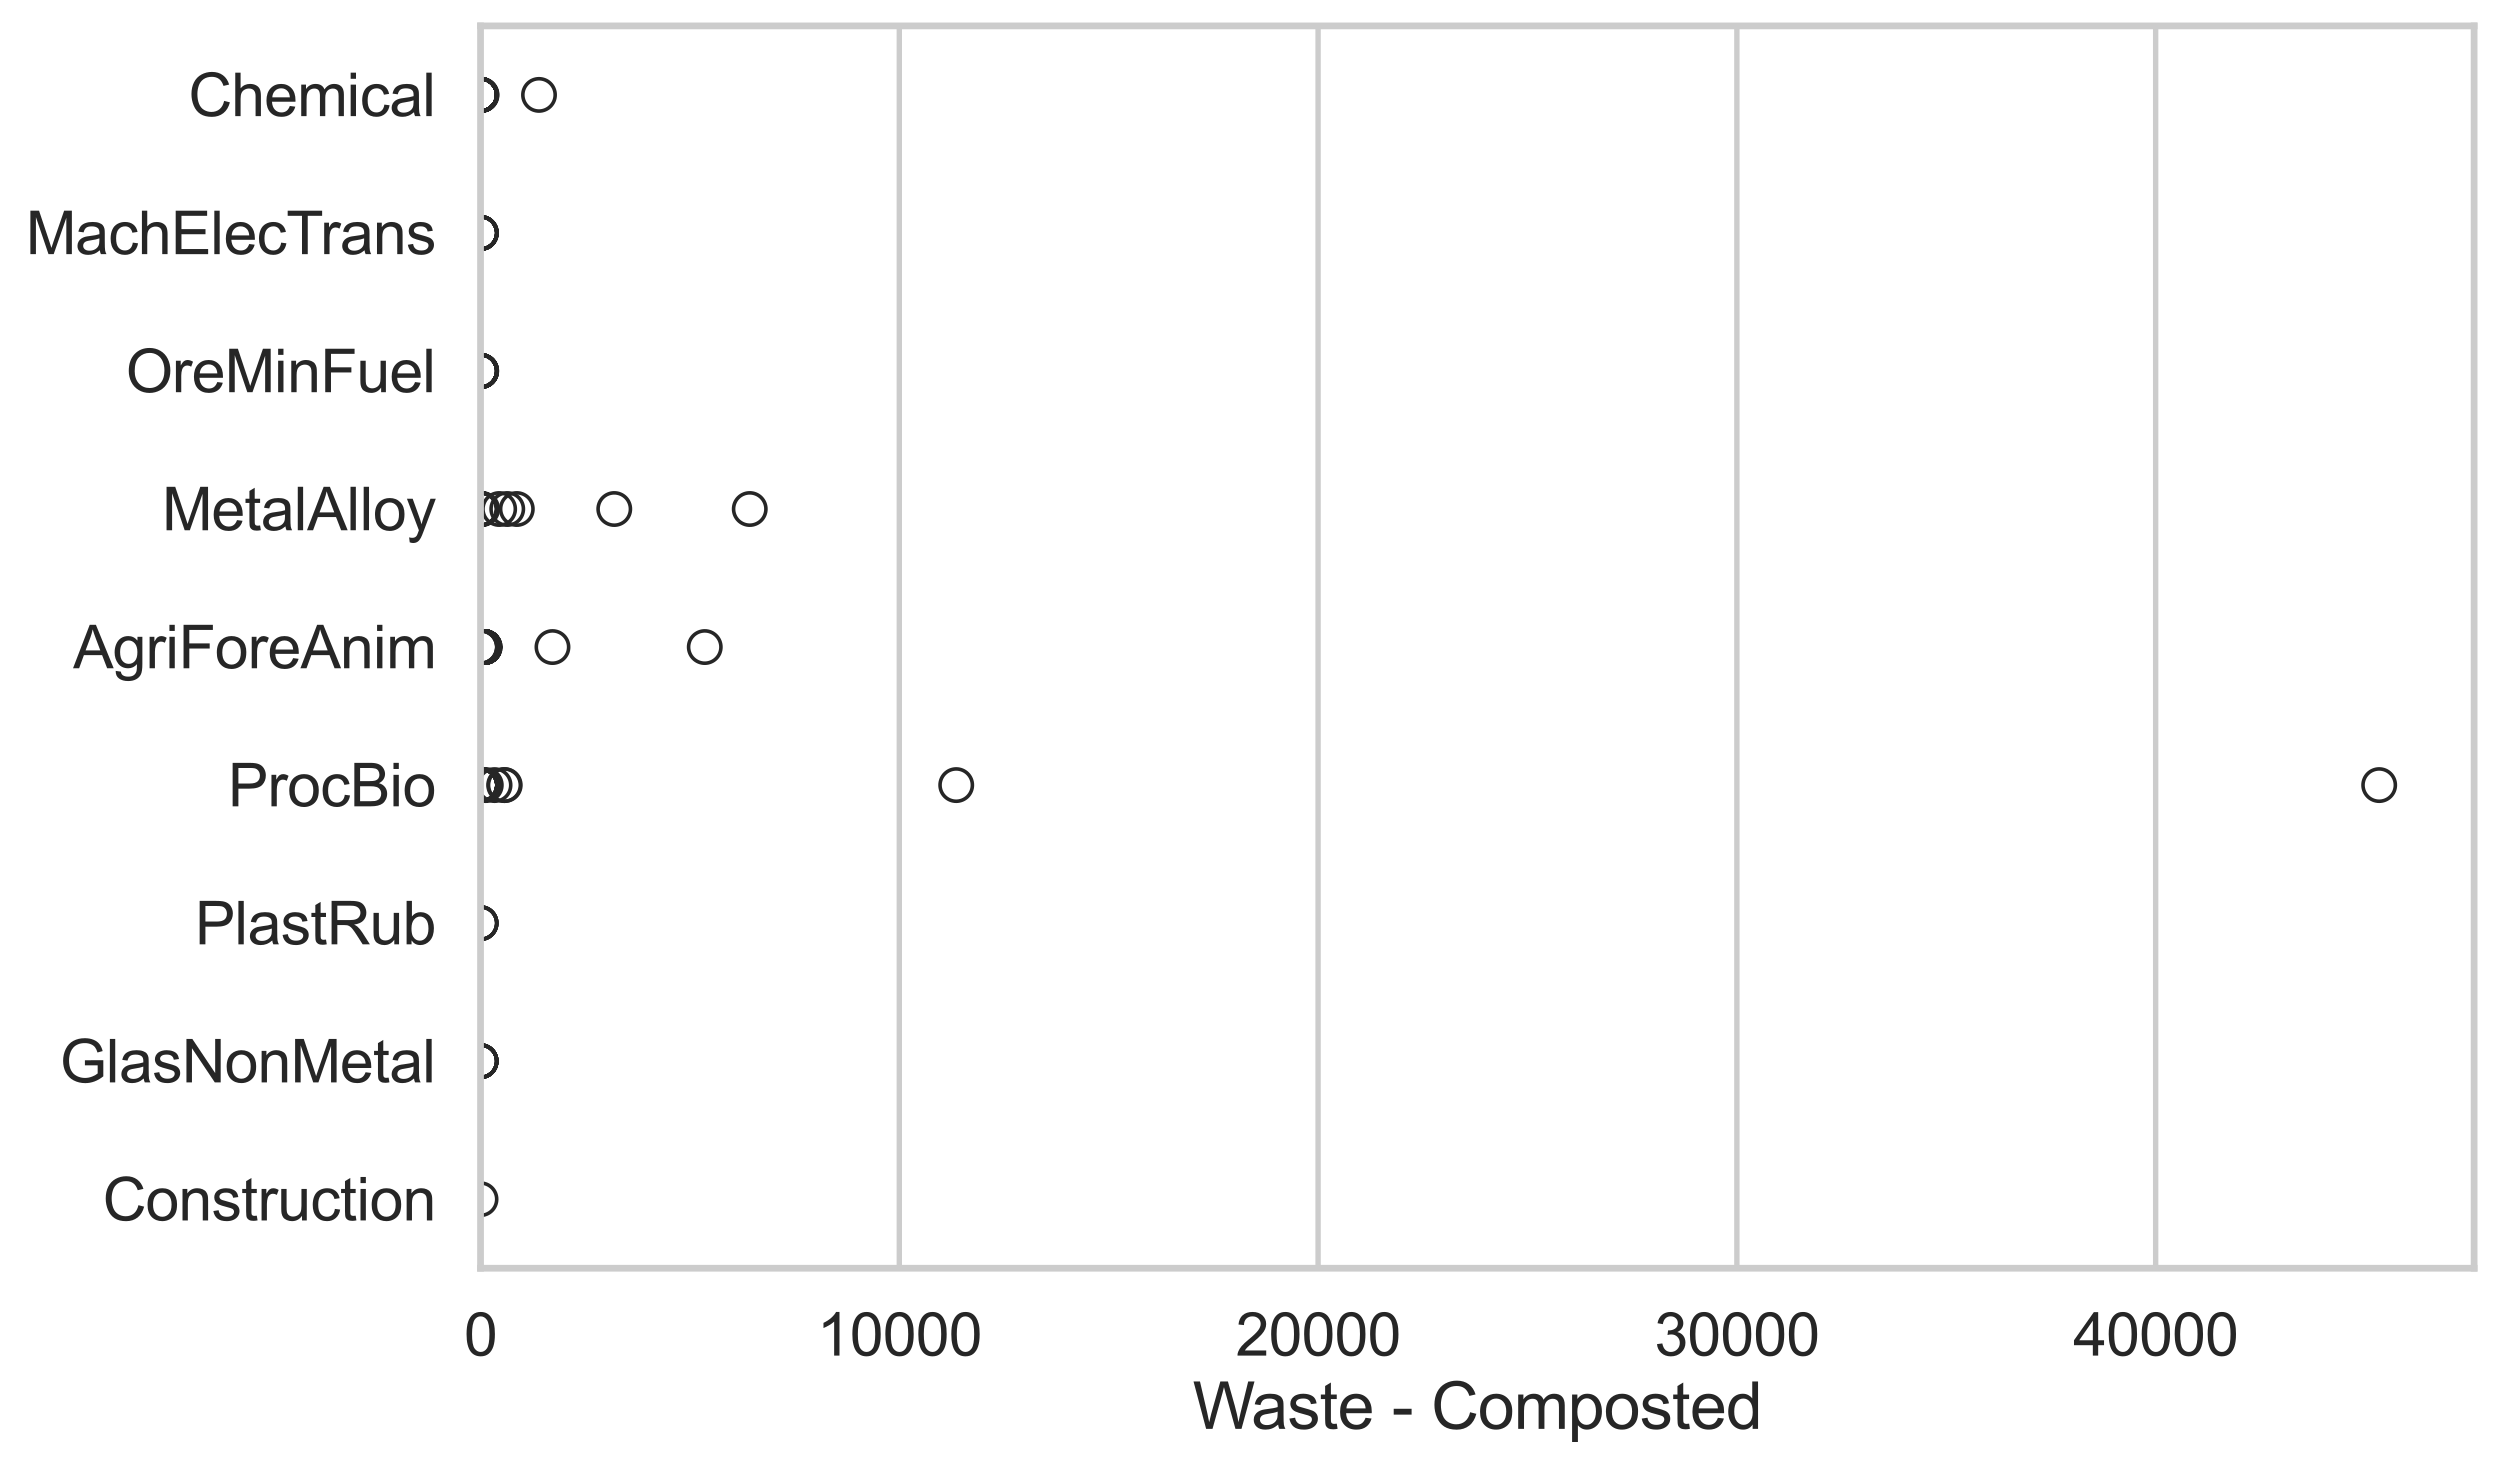 <?xml version="1.0" encoding="utf-8" standalone="no"?>
<!DOCTYPE svg PUBLIC "-//W3C//DTD SVG 1.1//EN"
  "http://www.w3.org/Graphics/SVG/1.1/DTD/svg11.dtd">
<svg xmlns:xlink="http://www.w3.org/1999/xlink" width="695.577pt" height="408.331pt" viewBox="0 0 695.577 408.331" xmlns="http://www.w3.org/2000/svg" version="1.1">
 <defs>
  <style type="text/css">*{stroke-linejoin: round; stroke-linecap: butt}</style>
 </defs>
 <g id="figure_1">
  <g id="patch_1">
   <path d="M 0 408.331 
L 695.577 408.331 
L 695.577 0 
L 0 0 
z
" style="fill: #ffffff"/>
  </g>
  <g id="axes_1">
   <g id="patch_2">
    <path d="M 133.697 352.86 
L 688.377 352.86 
L 688.377 7.2 
L 133.697 7.2 
z
" style="fill: #ffffff"/>
   </g>
   <g id="matplotlib.axis_1">
    <g id="xtick_1">
     <g id="line2d_1">
      <path d="M 133.697 352.86 
L 133.697 7.2 
" clip-path="url(#p84503f5c1e)" style="fill: none; stroke: #cccccc; stroke-width: 1.5; stroke-linecap: round"/>
     </g>
     <g id="text_1">
      <!-- 0 -->
      <g style="fill: #262626" transform="translate(129.109 377.17) scale(0.165 -0.165)">
       <defs>
        <path id="ArialMT-30" d="M 266 2259 
Q 266 3072 433 3567 
Q 600 4063 929 4331 
Q 1259 4600 1759 4600 
Q 2128 4600 2406 4451 
Q 2684 4303 2865 4023 
Q 3047 3744 3150 3342 
Q 3253 2941 3253 2259 
Q 3253 1453 3087 958 
Q 2922 463 2592 192 
Q 2263 -78 1759 -78 
Q 1097 -78 719 397 
Q 266 969 266 2259 
z
M 844 2259 
Q 844 1131 1108 757 
Q 1372 384 1759 384 
Q 2147 384 2411 759 
Q 2675 1134 2675 2259 
Q 2675 3391 2411 3762 
Q 2147 4134 1753 4134 
Q 1366 4134 1134 3806 
Q 844 3388 844 2259 
z
" transform="scale(0.016)"/>
       </defs>
       <use xlink:href="#ArialMT-30"/>
      </g>
     </g>
    </g>
    <g id="xtick_2">
     <g id="line2d_2">
      <path d="M 250.215 352.86 
L 250.215 7.2 
" clip-path="url(#p84503f5c1e)" style="fill: none; stroke: #cccccc; stroke-width: 1.5; stroke-linecap: round"/>
     </g>
     <g id="text_2">
      <!-- 10000 -->
      <g style="fill: #262626" transform="translate(227.276 377.17) scale(0.165 -0.165)">
       <defs>
        <path id="ArialMT-31" d="M 2384 0 
L 1822 0 
L 1822 3584 
Q 1619 3391 1289 3197 
Q 959 3003 697 2906 
L 697 3450 
Q 1169 3672 1522 3987 
Q 1875 4303 2022 4600 
L 2384 4600 
L 2384 0 
z
" transform="scale(0.016)"/>
       </defs>
       <use xlink:href="#ArialMT-31"/>
       <use xlink:href="#ArialMT-30" transform="translate(55.615 0)"/>
       <use xlink:href="#ArialMT-30" transform="translate(111.23 0)"/>
       <use xlink:href="#ArialMT-30" transform="translate(166.846 0)"/>
       <use xlink:href="#ArialMT-30" transform="translate(222.461 0)"/>
      </g>
     </g>
    </g>
    <g id="xtick_3">
     <g id="line2d_3">
      <path d="M 366.733 352.86 
L 366.733 7.2 
" clip-path="url(#p84503f5c1e)" style="fill: none; stroke: #cccccc; stroke-width: 1.5; stroke-linecap: round"/>
     </g>
     <g id="text_3">
      <!-- 20000 -->
      <g style="fill: #262626" transform="translate(343.795 377.17) scale(0.165 -0.165)">
       <defs>
        <path id="ArialMT-32" d="M 3222 541 
L 3222 0 
L 194 0 
Q 188 203 259 391 
Q 375 700 629 1000 
Q 884 1300 1366 1694 
Q 2113 2306 2375 2664 
Q 2638 3022 2638 3341 
Q 2638 3675 2398 3904 
Q 2159 4134 1775 4134 
Q 1369 4134 1125 3890 
Q 881 3647 878 3216 
L 300 3275 
Q 359 3922 746 4261 
Q 1134 4600 1788 4600 
Q 2447 4600 2831 4234 
Q 3216 3869 3216 3328 
Q 3216 3053 3103 2787 
Q 2991 2522 2730 2228 
Q 2469 1934 1863 1422 
Q 1356 997 1212 845 
Q 1069 694 975 541 
L 3222 541 
z
" transform="scale(0.016)"/>
       </defs>
       <use xlink:href="#ArialMT-32"/>
       <use xlink:href="#ArialMT-30" transform="translate(55.615 0)"/>
       <use xlink:href="#ArialMT-30" transform="translate(111.23 0)"/>
       <use xlink:href="#ArialMT-30" transform="translate(166.846 0)"/>
       <use xlink:href="#ArialMT-30" transform="translate(222.461 0)"/>
      </g>
     </g>
    </g>
    <g id="xtick_4">
     <g id="line2d_4">
      <path d="M 483.252 352.86 
L 483.252 7.2 
" clip-path="url(#p84503f5c1e)" style="fill: none; stroke: #cccccc; stroke-width: 1.5; stroke-linecap: round"/>
     </g>
     <g id="text_4">
      <!-- 30000 -->
      <g style="fill: #262626" transform="translate(460.313 377.17) scale(0.165 -0.165)">
       <defs>
        <path id="ArialMT-33" d="M 269 1209 
L 831 1284 
Q 928 806 1161 595 
Q 1394 384 1728 384 
Q 2125 384 2398 659 
Q 2672 934 2672 1341 
Q 2672 1728 2419 1979 
Q 2166 2231 1775 2231 
Q 1616 2231 1378 2169 
L 1441 2663 
Q 1497 2656 1531 2656 
Q 1891 2656 2178 2843 
Q 2466 3031 2466 3422 
Q 2466 3731 2256 3934 
Q 2047 4138 1716 4138 
Q 1388 4138 1169 3931 
Q 950 3725 888 3313 
L 325 3413 
Q 428 3978 793 4289 
Q 1159 4600 1703 4600 
Q 2078 4600 2393 4439 
Q 2709 4278 2876 4000 
Q 3044 3722 3044 3409 
Q 3044 3113 2884 2869 
Q 2725 2625 2413 2481 
Q 2819 2388 3044 2092 
Q 3269 1797 3269 1353 
Q 3269 753 2831 336 
Q 2394 -81 1725 -81 
Q 1122 -81 723 278 
Q 325 638 269 1209 
z
" transform="scale(0.016)"/>
       </defs>
       <use xlink:href="#ArialMT-33"/>
       <use xlink:href="#ArialMT-30" transform="translate(55.615 0)"/>
       <use xlink:href="#ArialMT-30" transform="translate(111.23 0)"/>
       <use xlink:href="#ArialMT-30" transform="translate(166.846 0)"/>
       <use xlink:href="#ArialMT-30" transform="translate(222.461 0)"/>
      </g>
     </g>
    </g>
    <g id="xtick_5">
     <g id="line2d_5">
      <path d="M 599.77 352.86 
L 599.77 7.2 
" clip-path="url(#p84503f5c1e)" style="fill: none; stroke: #cccccc; stroke-width: 1.5; stroke-linecap: round"/>
     </g>
     <g id="text_5">
      <!-- 40000 -->
      <g style="fill: #262626" transform="translate(576.831 377.17) scale(0.165 -0.165)">
       <defs>
        <path id="ArialMT-34" d="M 2069 0 
L 2069 1097 
L 81 1097 
L 81 1613 
L 2172 4581 
L 2631 4581 
L 2631 1613 
L 3250 1613 
L 3250 1097 
L 2631 1097 
L 2631 0 
L 2069 0 
z
M 2069 1613 
L 2069 3678 
L 634 1613 
L 2069 1613 
z
" transform="scale(0.016)"/>
       </defs>
       <use xlink:href="#ArialMT-34"/>
       <use xlink:href="#ArialMT-30" transform="translate(55.615 0)"/>
       <use xlink:href="#ArialMT-30" transform="translate(111.23 0)"/>
       <use xlink:href="#ArialMT-30" transform="translate(166.846 0)"/>
       <use xlink:href="#ArialMT-30" transform="translate(222.461 0)"/>
      </g>
     </g>
    </g>
    <g id="text_6">
     <!-- Waste - Composted -->
     <g style="fill: #262626" transform="translate(331.851 397.553) scale(0.18 -0.18)">
      <defs>
       <path id="ArialMT-57" d="M 1294 0 
L 78 4581 
L 700 4581 
L 1397 1578 
Q 1509 1106 1591 641 
Q 1766 1375 1797 1488 
L 2669 4581 
L 3400 4581 
L 4056 2263 
Q 4303 1400 4413 641 
Q 4500 1075 4641 1638 
L 5359 4581 
L 5969 4581 
L 4713 0 
L 4128 0 
L 3163 3491 
Q 3041 3928 3019 4028 
Q 2947 3713 2884 3491 
L 1913 0 
L 1294 0 
z
" transform="scale(0.016)"/>
       <path id="ArialMT-61" d="M 2588 409 
Q 2275 144 1986 34 
Q 1697 -75 1366 -75 
Q 819 -75 525 192 
Q 231 459 231 875 
Q 231 1119 342 1320 
Q 453 1522 633 1644 
Q 813 1766 1038 1828 
Q 1203 1872 1538 1913 
Q 2219 1994 2541 2106 
Q 2544 2222 2544 2253 
Q 2544 2597 2384 2738 
Q 2169 2928 1744 2928 
Q 1347 2928 1158 2789 
Q 969 2650 878 2297 
L 328 2372 
Q 403 2725 575 2942 
Q 747 3159 1072 3276 
Q 1397 3394 1825 3394 
Q 2250 3394 2515 3294 
Q 2781 3194 2906 3042 
Q 3031 2891 3081 2659 
Q 3109 2516 3109 2141 
L 3109 1391 
Q 3109 606 3145 398 
Q 3181 191 3288 0 
L 2700 0 
Q 2613 175 2588 409 
z
M 2541 1666 
Q 2234 1541 1622 1453 
Q 1275 1403 1131 1340 
Q 988 1278 909 1158 
Q 831 1038 831 891 
Q 831 666 1001 516 
Q 1172 366 1500 366 
Q 1825 366 2078 508 
Q 2331 650 2450 897 
Q 2541 1088 2541 1459 
L 2541 1666 
z
" transform="scale(0.016)"/>
       <path id="ArialMT-73" d="M 197 991 
L 753 1078 
Q 800 744 1014 566 
Q 1228 388 1613 388 
Q 2000 388 2187 545 
Q 2375 703 2375 916 
Q 2375 1106 2209 1216 
Q 2094 1291 1634 1406 
Q 1016 1563 777 1677 
Q 538 1791 414 1992 
Q 291 2194 291 2438 
Q 291 2659 392 2848 
Q 494 3038 669 3163 
Q 800 3259 1026 3326 
Q 1253 3394 1513 3394 
Q 1903 3394 2198 3281 
Q 2494 3169 2634 2976 
Q 2775 2784 2828 2463 
L 2278 2388 
Q 2241 2644 2061 2787 
Q 1881 2931 1553 2931 
Q 1166 2931 1000 2803 
Q 834 2675 834 2503 
Q 834 2394 903 2306 
Q 972 2216 1119 2156 
Q 1203 2125 1616 2013 
Q 2213 1853 2448 1751 
Q 2684 1650 2818 1456 
Q 2953 1263 2953 975 
Q 2953 694 2789 445 
Q 2625 197 2315 61 
Q 2006 -75 1616 -75 
Q 969 -75 630 194 
Q 291 463 197 991 
z
" transform="scale(0.016)"/>
       <path id="ArialMT-74" d="M 1650 503 
L 1731 6 
Q 1494 -44 1306 -44 
Q 1000 -44 831 53 
Q 663 150 594 308 
Q 525 466 525 972 
L 525 2881 
L 113 2881 
L 113 3319 
L 525 3319 
L 525 4141 
L 1084 4478 
L 1084 3319 
L 1650 3319 
L 1650 2881 
L 1084 2881 
L 1084 941 
Q 1084 700 1114 631 
Q 1144 563 1211 522 
Q 1278 481 1403 481 
Q 1497 481 1650 503 
z
" transform="scale(0.016)"/>
       <path id="ArialMT-65" d="M 2694 1069 
L 3275 997 
Q 3138 488 2766 206 
Q 2394 -75 1816 -75 
Q 1088 -75 661 373 
Q 234 822 234 1631 
Q 234 2469 665 2931 
Q 1097 3394 1784 3394 
Q 2450 3394 2872 2941 
Q 3294 2488 3294 1666 
Q 3294 1616 3291 1516 
L 816 1516 
Q 847 969 1125 678 
Q 1403 388 1819 388 
Q 2128 388 2347 550 
Q 2566 713 2694 1069 
z
M 847 1978 
L 2700 1978 
Q 2663 2397 2488 2606 
Q 2219 2931 1791 2931 
Q 1403 2931 1139 2672 
Q 875 2413 847 1978 
z
" transform="scale(0.016)"/>
       <path id="ArialMT-20" transform="scale(0.016)"/>
       <path id="ArialMT-2d" d="M 203 1375 
L 203 1941 
L 1931 1941 
L 1931 1375 
L 203 1375 
z
" transform="scale(0.016)"/>
       <path id="ArialMT-43" d="M 3763 1606 
L 4369 1453 
Q 4178 706 3683 314 
Q 3188 -78 2472 -78 
Q 1731 -78 1267 223 
Q 803 525 561 1097 
Q 319 1669 319 2325 
Q 319 3041 592 3573 
Q 866 4106 1370 4382 
Q 1875 4659 2481 4659 
Q 3169 4659 3637 4309 
Q 4106 3959 4291 3325 
L 3694 3184 
Q 3534 3684 3231 3912 
Q 2928 4141 2469 4141 
Q 1941 4141 1586 3887 
Q 1231 3634 1087 3207 
Q 944 2781 944 2328 
Q 944 1744 1114 1308 
Q 1284 872 1643 656 
Q 2003 441 2422 441 
Q 2931 441 3284 734 
Q 3638 1028 3763 1606 
z
" transform="scale(0.016)"/>
       <path id="ArialMT-6f" d="M 213 1659 
Q 213 2581 725 3025 
Q 1153 3394 1769 3394 
Q 2453 3394 2887 2945 
Q 3322 2497 3322 1706 
Q 3322 1066 3130 698 
Q 2938 331 2570 128 
Q 2203 -75 1769 -75 
Q 1072 -75 642 372 
Q 213 819 213 1659 
z
M 791 1659 
Q 791 1022 1069 705 
Q 1347 388 1769 388 
Q 2188 388 2466 706 
Q 2744 1025 2744 1678 
Q 2744 2294 2464 2611 
Q 2184 2928 1769 2928 
Q 1347 2928 1069 2612 
Q 791 2297 791 1659 
z
" transform="scale(0.016)"/>
       <path id="ArialMT-6d" d="M 422 0 
L 422 3319 
L 925 3319 
L 925 2853 
Q 1081 3097 1340 3245 
Q 1600 3394 1931 3394 
Q 2300 3394 2536 3241 
Q 2772 3088 2869 2813 
Q 3263 3394 3894 3394 
Q 4388 3394 4653 3120 
Q 4919 2847 4919 2278 
L 4919 0 
L 4359 0 
L 4359 2091 
Q 4359 2428 4304 2576 
Q 4250 2725 4106 2815 
Q 3963 2906 3769 2906 
Q 3419 2906 3187 2673 
Q 2956 2441 2956 1928 
L 2956 0 
L 2394 0 
L 2394 2156 
Q 2394 2531 2256 2718 
Q 2119 2906 1806 2906 
Q 1569 2906 1367 2781 
Q 1166 2656 1075 2415 
Q 984 2175 984 1722 
L 984 0 
L 422 0 
z
" transform="scale(0.016)"/>
       <path id="ArialMT-70" d="M 422 -1272 
L 422 3319 
L 934 3319 
L 934 2888 
Q 1116 3141 1344 3267 
Q 1572 3394 1897 3394 
Q 2322 3394 2647 3175 
Q 2972 2956 3137 2557 
Q 3303 2159 3303 1684 
Q 3303 1175 3120 767 
Q 2938 359 2589 142 
Q 2241 -75 1856 -75 
Q 1575 -75 1351 44 
Q 1128 163 984 344 
L 984 -1272 
L 422 -1272 
z
M 931 1641 
Q 931 1000 1190 694 
Q 1450 388 1819 388 
Q 2194 388 2461 705 
Q 2728 1022 2728 1688 
Q 2728 2322 2467 2637 
Q 2206 2953 1844 2953 
Q 1484 2953 1207 2617 
Q 931 2281 931 1641 
z
" transform="scale(0.016)"/>
       <path id="ArialMT-64" d="M 2575 0 
L 2575 419 
Q 2259 -75 1647 -75 
Q 1250 -75 917 144 
Q 584 363 401 755 
Q 219 1147 219 1656 
Q 219 2153 384 2558 
Q 550 2963 881 3178 
Q 1213 3394 1622 3394 
Q 1922 3394 2156 3267 
Q 2391 3141 2538 2938 
L 2538 4581 
L 3097 4581 
L 3097 0 
L 2575 0 
z
M 797 1656 
Q 797 1019 1065 703 
Q 1334 388 1700 388 
Q 2069 388 2326 689 
Q 2584 991 2584 1609 
Q 2584 2291 2321 2609 
Q 2059 2928 1675 2928 
Q 1300 2928 1048 2622 
Q 797 2316 797 1656 
z
" transform="scale(0.016)"/>
      </defs>
      <use xlink:href="#ArialMT-57"/>
      <use xlink:href="#ArialMT-61" transform="translate(90.635 0)"/>
      <use xlink:href="#ArialMT-73" transform="translate(146.25 0)"/>
      <use xlink:href="#ArialMT-74" transform="translate(196.25 0)"/>
      <use xlink:href="#ArialMT-65" transform="translate(224.033 0)"/>
      <use xlink:href="#ArialMT-20" transform="translate(279.648 0)"/>
      <use xlink:href="#ArialMT-2d" transform="translate(307.432 0)"/>
      <use xlink:href="#ArialMT-20" transform="translate(340.732 0)"/>
      <use xlink:href="#ArialMT-43" transform="translate(368.516 0)"/>
      <use xlink:href="#ArialMT-6f" transform="translate(440.732 0)"/>
      <use xlink:href="#ArialMT-6d" transform="translate(496.348 0)"/>
      <use xlink:href="#ArialMT-70" transform="translate(579.648 0)"/>
      <use xlink:href="#ArialMT-6f" transform="translate(635.264 0)"/>
      <use xlink:href="#ArialMT-73" transform="translate(690.879 0)"/>
      <use xlink:href="#ArialMT-74" transform="translate(740.879 0)"/>
      <use xlink:href="#ArialMT-65" transform="translate(768.662 0)"/>
      <use xlink:href="#ArialMT-64" transform="translate(824.277 0)"/>
     </g>
    </g>
   </g>
   <g id="matplotlib.axis_2">
    <g id="ytick_1">
     <g id="text_7">
      <!-- Chemical -->
      <g style="fill: #262626" transform="translate(52.428 32.309) scale(0.165 -0.165)">
       <defs>
        <path id="ArialMT-68" d="M 422 0 
L 422 4581 
L 984 4581 
L 984 2938 
Q 1378 3394 1978 3394 
Q 2347 3394 2619 3248 
Q 2891 3103 3008 2847 
Q 3125 2591 3125 2103 
L 3125 0 
L 2563 0 
L 2563 2103 
Q 2563 2525 2380 2717 
Q 2197 2909 1863 2909 
Q 1613 2909 1392 2779 
Q 1172 2650 1078 2428 
Q 984 2206 984 1816 
L 984 0 
L 422 0 
z
" transform="scale(0.016)"/>
        <path id="ArialMT-69" d="M 425 3934 
L 425 4581 
L 988 4581 
L 988 3934 
L 425 3934 
z
M 425 0 
L 425 3319 
L 988 3319 
L 988 0 
L 425 0 
z
" transform="scale(0.016)"/>
        <path id="ArialMT-63" d="M 2588 1216 
L 3141 1144 
Q 3050 572 2676 248 
Q 2303 -75 1759 -75 
Q 1078 -75 664 370 
Q 250 816 250 1647 
Q 250 2184 428 2587 
Q 606 2991 970 3192 
Q 1334 3394 1763 3394 
Q 2303 3394 2647 3120 
Q 2991 2847 3088 2344 
L 2541 2259 
Q 2463 2594 2264 2762 
Q 2066 2931 1784 2931 
Q 1359 2931 1093 2626 
Q 828 2322 828 1663 
Q 828 994 1084 691 
Q 1341 388 1753 388 
Q 2084 388 2306 591 
Q 2528 794 2588 1216 
z
" transform="scale(0.016)"/>
        <path id="ArialMT-6c" d="M 409 0 
L 409 4581 
L 972 4581 
L 972 0 
L 409 0 
z
" transform="scale(0.016)"/>
       </defs>
       <use xlink:href="#ArialMT-43"/>
       <use xlink:href="#ArialMT-68" transform="translate(72.217 0)"/>
       <use xlink:href="#ArialMT-65" transform="translate(127.832 0)"/>
       <use xlink:href="#ArialMT-6d" transform="translate(183.447 0)"/>
       <use xlink:href="#ArialMT-69" transform="translate(266.748 0)"/>
       <use xlink:href="#ArialMT-63" transform="translate(288.965 0)"/>
       <use xlink:href="#ArialMT-61" transform="translate(338.965 0)"/>
       <use xlink:href="#ArialMT-6c" transform="translate(394.58 0)"/>
      </g>
     </g>
    </g>
    <g id="ytick_2">
     <g id="text_8">
      <!-- MachElecTrans -->
      <g style="fill: #262626" transform="translate(7.2 70.715) scale(0.165 -0.165)">
       <defs>
        <path id="ArialMT-4d" d="M 475 0 
L 475 4581 
L 1388 4581 
L 2472 1338 
Q 2622 884 2691 659 
Q 2769 909 2934 1394 
L 4031 4581 
L 4847 4581 
L 4847 0 
L 4263 0 
L 4263 3834 
L 2931 0 
L 2384 0 
L 1059 3900 
L 1059 0 
L 475 0 
z
" transform="scale(0.016)"/>
        <path id="ArialMT-45" d="M 506 0 
L 506 4581 
L 3819 4581 
L 3819 4041 
L 1113 4041 
L 1113 2638 
L 3647 2638 
L 3647 2100 
L 1113 2100 
L 1113 541 
L 3925 541 
L 3925 0 
L 506 0 
z
" transform="scale(0.016)"/>
        <path id="ArialMT-54" d="M 1659 0 
L 1659 4041 
L 150 4041 
L 150 4581 
L 3781 4581 
L 3781 4041 
L 2266 4041 
L 2266 0 
L 1659 0 
z
" transform="scale(0.016)"/>
        <path id="ArialMT-72" d="M 416 0 
L 416 3319 
L 922 3319 
L 922 2816 
Q 1116 3169 1280 3281 
Q 1444 3394 1641 3394 
Q 1925 3394 2219 3213 
L 2025 2691 
Q 1819 2813 1613 2813 
Q 1428 2813 1281 2702 
Q 1134 2591 1072 2394 
Q 978 2094 978 1738 
L 978 0 
L 416 0 
z
" transform="scale(0.016)"/>
        <path id="ArialMT-6e" d="M 422 0 
L 422 3319 
L 928 3319 
L 928 2847 
Q 1294 3394 1984 3394 
Q 2284 3394 2536 3286 
Q 2788 3178 2913 3003 
Q 3038 2828 3088 2588 
Q 3119 2431 3119 2041 
L 3119 0 
L 2556 0 
L 2556 2019 
Q 2556 2363 2490 2533 
Q 2425 2703 2258 2804 
Q 2091 2906 1866 2906 
Q 1506 2906 1245 2678 
Q 984 2450 984 1813 
L 984 0 
L 422 0 
z
" transform="scale(0.016)"/>
       </defs>
       <use xlink:href="#ArialMT-4d"/>
       <use xlink:href="#ArialMT-61" transform="translate(83.301 0)"/>
       <use xlink:href="#ArialMT-63" transform="translate(138.916 0)"/>
       <use xlink:href="#ArialMT-68" transform="translate(188.916 0)"/>
       <use xlink:href="#ArialMT-45" transform="translate(244.531 0)"/>
       <use xlink:href="#ArialMT-6c" transform="translate(311.23 0)"/>
       <use xlink:href="#ArialMT-65" transform="translate(333.447 0)"/>
       <use xlink:href="#ArialMT-63" transform="translate(389.062 0)"/>
       <use xlink:href="#ArialMT-54" transform="translate(439.062 0)"/>
       <use xlink:href="#ArialMT-72" transform="translate(496.396 0)"/>
       <use xlink:href="#ArialMT-61" transform="translate(529.697 0)"/>
       <use xlink:href="#ArialMT-6e" transform="translate(585.312 0)"/>
       <use xlink:href="#ArialMT-73" transform="translate(640.928 0)"/>
      </g>
     </g>
    </g>
    <g id="ytick_3">
     <g id="text_9">
      <!-- OreMinFuel -->
      <g style="fill: #262626" transform="translate(35.013 109.122) scale(0.165 -0.165)">
       <defs>
        <path id="ArialMT-4f" d="M 309 2231 
Q 309 3372 921 4017 
Q 1534 4663 2503 4663 
Q 3138 4663 3647 4359 
Q 4156 4056 4423 3514 
Q 4691 2972 4691 2284 
Q 4691 1588 4409 1038 
Q 4128 488 3612 205 
Q 3097 -78 2500 -78 
Q 1853 -78 1343 234 
Q 834 547 571 1087 
Q 309 1628 309 2231 
z
M 934 2222 
Q 934 1394 1379 917 
Q 1825 441 2497 441 
Q 3181 441 3623 922 
Q 4066 1403 4066 2288 
Q 4066 2847 3877 3264 
Q 3688 3681 3323 3911 
Q 2959 4141 2506 4141 
Q 1863 4141 1398 3698 
Q 934 3256 934 2222 
z
" transform="scale(0.016)"/>
        <path id="ArialMT-46" d="M 525 0 
L 525 4581 
L 3616 4581 
L 3616 4041 
L 1131 4041 
L 1131 2622 
L 3281 2622 
L 3281 2081 
L 1131 2081 
L 1131 0 
L 525 0 
z
" transform="scale(0.016)"/>
        <path id="ArialMT-75" d="M 2597 0 
L 2597 488 
Q 2209 -75 1544 -75 
Q 1250 -75 995 37 
Q 741 150 617 320 
Q 494 491 444 738 
Q 409 903 409 1263 
L 409 3319 
L 972 3319 
L 972 1478 
Q 972 1038 1006 884 
Q 1059 663 1231 536 
Q 1403 409 1656 409 
Q 1909 409 2131 539 
Q 2353 669 2445 892 
Q 2538 1116 2538 1541 
L 2538 3319 
L 3100 3319 
L 3100 0 
L 2597 0 
z
" transform="scale(0.016)"/>
       </defs>
       <use xlink:href="#ArialMT-4f"/>
       <use xlink:href="#ArialMT-72" transform="translate(77.783 0)"/>
       <use xlink:href="#ArialMT-65" transform="translate(111.084 0)"/>
       <use xlink:href="#ArialMT-4d" transform="translate(166.699 0)"/>
       <use xlink:href="#ArialMT-69" transform="translate(250 0)"/>
       <use xlink:href="#ArialMT-6e" transform="translate(272.217 0)"/>
       <use xlink:href="#ArialMT-46" transform="translate(327.832 0)"/>
       <use xlink:href="#ArialMT-75" transform="translate(388.916 0)"/>
       <use xlink:href="#ArialMT-65" transform="translate(444.531 0)"/>
       <use xlink:href="#ArialMT-6c" transform="translate(500.146 0)"/>
      </g>
     </g>
    </g>
    <g id="ytick_4">
     <g id="text_10">
      <!-- MetalAlloy -->
      <g style="fill: #262626" transform="translate(45.088 147.529) scale(0.165 -0.165)">
       <defs>
        <path id="ArialMT-41" d="M -9 0 
L 1750 4581 
L 2403 4581 
L 4278 0 
L 3588 0 
L 3053 1388 
L 1138 1388 
L 634 0 
L -9 0 
z
M 1313 1881 
L 2866 1881 
L 2388 3150 
Q 2169 3728 2063 4100 
Q 1975 3659 1816 3225 
L 1313 1881 
z
" transform="scale(0.016)"/>
        <path id="ArialMT-79" d="M 397 -1278 
L 334 -750 
Q 519 -800 656 -800 
Q 844 -800 956 -737 
Q 1069 -675 1141 -563 
Q 1194 -478 1313 -144 
Q 1328 -97 1363 -6 
L 103 3319 
L 709 3319 
L 1400 1397 
Q 1534 1031 1641 628 
Q 1738 1016 1872 1384 
L 2581 3319 
L 3144 3319 
L 1881 -56 
Q 1678 -603 1566 -809 
Q 1416 -1088 1222 -1217 
Q 1028 -1347 759 -1347 
Q 597 -1347 397 -1278 
z
" transform="scale(0.016)"/>
       </defs>
       <use xlink:href="#ArialMT-4d"/>
       <use xlink:href="#ArialMT-65" transform="translate(83.301 0)"/>
       <use xlink:href="#ArialMT-74" transform="translate(138.916 0)"/>
       <use xlink:href="#ArialMT-61" transform="translate(166.699 0)"/>
       <use xlink:href="#ArialMT-6c" transform="translate(222.314 0)"/>
       <use xlink:href="#ArialMT-41" transform="translate(244.531 0)"/>
       <use xlink:href="#ArialMT-6c" transform="translate(311.23 0)"/>
       <use xlink:href="#ArialMT-6c" transform="translate(333.447 0)"/>
       <use xlink:href="#ArialMT-6f" transform="translate(355.664 0)"/>
       <use xlink:href="#ArialMT-79" transform="translate(411.279 0)"/>
      </g>
     </g>
    </g>
    <g id="ytick_5">
     <g id="text_11">
      <!-- AgriForeAnim -->
      <g style="fill: #262626" transform="translate(20.341 185.935) scale(0.165 -0.165)">
       <defs>
        <path id="ArialMT-67" d="M 319 -275 
L 866 -356 
Q 900 -609 1056 -725 
Q 1266 -881 1628 -881 
Q 2019 -881 2231 -725 
Q 2444 -569 2519 -288 
Q 2563 -116 2559 434 
Q 2191 0 1641 0 
Q 956 0 581 494 
Q 206 988 206 1678 
Q 206 2153 378 2554 
Q 550 2956 876 3175 
Q 1203 3394 1644 3394 
Q 2231 3394 2613 2919 
L 2613 3319 
L 3131 3319 
L 3131 450 
Q 3131 -325 2973 -648 
Q 2816 -972 2473 -1159 
Q 2131 -1347 1631 -1347 
Q 1038 -1347 672 -1080 
Q 306 -813 319 -275 
z
M 784 1719 
Q 784 1066 1043 766 
Q 1303 466 1694 466 
Q 2081 466 2343 764 
Q 2606 1063 2606 1700 
Q 2606 2309 2336 2618 
Q 2066 2928 1684 2928 
Q 1309 2928 1046 2623 
Q 784 2319 784 1719 
z
" transform="scale(0.016)"/>
       </defs>
       <use xlink:href="#ArialMT-41"/>
       <use xlink:href="#ArialMT-67" transform="translate(66.699 0)"/>
       <use xlink:href="#ArialMT-72" transform="translate(122.314 0)"/>
       <use xlink:href="#ArialMT-69" transform="translate(155.615 0)"/>
       <use xlink:href="#ArialMT-46" transform="translate(177.832 0)"/>
       <use xlink:href="#ArialMT-6f" transform="translate(238.916 0)"/>
       <use xlink:href="#ArialMT-72" transform="translate(294.531 0)"/>
       <use xlink:href="#ArialMT-65" transform="translate(327.832 0)"/>
       <use xlink:href="#ArialMT-41" transform="translate(383.447 0)"/>
       <use xlink:href="#ArialMT-6e" transform="translate(450.146 0)"/>
       <use xlink:href="#ArialMT-69" transform="translate(505.762 0)"/>
       <use xlink:href="#ArialMT-6d" transform="translate(527.979 0)"/>
      </g>
     </g>
    </g>
    <g id="ytick_6">
     <g id="text_12">
      <!-- ProcBio -->
      <g style="fill: #262626" transform="translate(63.424 224.342) scale(0.165 -0.165)">
       <defs>
        <path id="ArialMT-50" d="M 494 0 
L 494 4581 
L 2222 4581 
Q 2678 4581 2919 4538 
Q 3256 4481 3484 4323 
Q 3713 4166 3852 3881 
Q 3991 3597 3991 3256 
Q 3991 2672 3619 2267 
Q 3247 1863 2275 1863 
L 1100 1863 
L 1100 0 
L 494 0 
z
M 1100 2403 
L 2284 2403 
Q 2872 2403 3119 2622 
Q 3366 2841 3366 3238 
Q 3366 3525 3220 3729 
Q 3075 3934 2838 4000 
Q 2684 4041 2272 4041 
L 1100 4041 
L 1100 2403 
z
" transform="scale(0.016)"/>
        <path id="ArialMT-42" d="M 469 0 
L 469 4581 
L 2188 4581 
Q 2713 4581 3030 4442 
Q 3347 4303 3526 4014 
Q 3706 3725 3706 3409 
Q 3706 3116 3547 2856 
Q 3388 2597 3066 2438 
Q 3481 2316 3704 2022 
Q 3928 1728 3928 1328 
Q 3928 1006 3792 729 
Q 3656 453 3456 303 
Q 3256 153 2954 76 
Q 2653 0 2216 0 
L 469 0 
z
M 1075 2656 
L 2066 2656 
Q 2469 2656 2644 2709 
Q 2875 2778 2992 2937 
Q 3109 3097 3109 3338 
Q 3109 3566 3000 3739 
Q 2891 3913 2687 3977 
Q 2484 4041 1991 4041 
L 1075 4041 
L 1075 2656 
z
M 1075 541 
L 2216 541 
Q 2509 541 2628 563 
Q 2838 600 2978 687 
Q 3119 775 3209 942 
Q 3300 1109 3300 1328 
Q 3300 1584 3169 1773 
Q 3038 1963 2805 2039 
Q 2572 2116 2134 2116 
L 1075 2116 
L 1075 541 
z
" transform="scale(0.016)"/>
       </defs>
       <use xlink:href="#ArialMT-50"/>
       <use xlink:href="#ArialMT-72" transform="translate(66.699 0)"/>
       <use xlink:href="#ArialMT-6f" transform="translate(100 0)"/>
       <use xlink:href="#ArialMT-63" transform="translate(155.615 0)"/>
       <use xlink:href="#ArialMT-42" transform="translate(205.615 0)"/>
       <use xlink:href="#ArialMT-69" transform="translate(272.314 0)"/>
       <use xlink:href="#ArialMT-6f" transform="translate(294.531 0)"/>
      </g>
     </g>
    </g>
    <g id="ytick_7">
     <g id="text_13">
      <!-- PlastRub -->
      <g style="fill: #262626" transform="translate(54.248 262.749) scale(0.165 -0.165)">
       <defs>
        <path id="ArialMT-52" d="M 503 0 
L 503 4581 
L 2534 4581 
Q 3147 4581 3465 4457 
Q 3784 4334 3975 4021 
Q 4166 3709 4166 3331 
Q 4166 2844 3850 2509 
Q 3534 2175 2875 2084 
Q 3116 1969 3241 1856 
Q 3506 1613 3744 1247 
L 4541 0 
L 3778 0 
L 3172 953 
Q 2906 1366 2734 1584 
Q 2563 1803 2427 1890 
Q 2291 1978 2150 2013 
Q 2047 2034 1813 2034 
L 1109 2034 
L 1109 0 
L 503 0 
z
M 1109 2559 
L 2413 2559 
Q 2828 2559 3062 2645 
Q 3297 2731 3419 2920 
Q 3541 3109 3541 3331 
Q 3541 3656 3305 3865 
Q 3069 4075 2559 4075 
L 1109 4075 
L 1109 2559 
z
" transform="scale(0.016)"/>
        <path id="ArialMT-62" d="M 941 0 
L 419 0 
L 419 4581 
L 981 4581 
L 981 2947 
Q 1338 3394 1891 3394 
Q 2197 3394 2470 3270 
Q 2744 3147 2920 2923 
Q 3097 2700 3197 2384 
Q 3297 2069 3297 1709 
Q 3297 856 2875 390 
Q 2453 -75 1863 -75 
Q 1275 -75 941 416 
L 941 0 
z
M 934 1684 
Q 934 1088 1097 822 
Q 1363 388 1816 388 
Q 2184 388 2453 708 
Q 2722 1028 2722 1663 
Q 2722 2313 2464 2622 
Q 2206 2931 1841 2931 
Q 1472 2931 1203 2611 
Q 934 2291 934 1684 
z
" transform="scale(0.016)"/>
       </defs>
       <use xlink:href="#ArialMT-50"/>
       <use xlink:href="#ArialMT-6c" transform="translate(66.699 0)"/>
       <use xlink:href="#ArialMT-61" transform="translate(88.916 0)"/>
       <use xlink:href="#ArialMT-73" transform="translate(144.531 0)"/>
       <use xlink:href="#ArialMT-74" transform="translate(194.531 0)"/>
       <use xlink:href="#ArialMT-52" transform="translate(222.314 0)"/>
       <use xlink:href="#ArialMT-75" transform="translate(294.531 0)"/>
       <use xlink:href="#ArialMT-62" transform="translate(350.146 0)"/>
      </g>
     </g>
    </g>
    <g id="ytick_8">
     <g id="text_14">
      <!-- GlasNonMetal -->
      <g style="fill: #262626" transform="translate(16.659 301.155) scale(0.165 -0.165)">
       <defs>
        <path id="ArialMT-47" d="M 2638 1797 
L 2638 2334 
L 4578 2338 
L 4578 638 
Q 4131 281 3656 101 
Q 3181 -78 2681 -78 
Q 2006 -78 1454 211 
Q 903 500 622 1047 
Q 341 1594 341 2269 
Q 341 2938 620 3517 
Q 900 4097 1425 4378 
Q 1950 4659 2634 4659 
Q 3131 4659 3532 4498 
Q 3934 4338 4162 4050 
Q 4391 3763 4509 3300 
L 3963 3150 
Q 3859 3500 3706 3700 
Q 3553 3900 3268 4020 
Q 2984 4141 2638 4141 
Q 2222 4141 1919 4014 
Q 1616 3888 1430 3681 
Q 1244 3475 1141 3228 
Q 966 2803 966 2306 
Q 966 1694 1177 1281 
Q 1388 869 1791 669 
Q 2194 469 2647 469 
Q 3041 469 3416 620 
Q 3791 772 3984 944 
L 3984 1797 
L 2638 1797 
z
" transform="scale(0.016)"/>
        <path id="ArialMT-4e" d="M 488 0 
L 488 4581 
L 1109 4581 
L 3516 984 
L 3516 4581 
L 4097 4581 
L 4097 0 
L 3475 0 
L 1069 3600 
L 1069 0 
L 488 0 
z
" transform="scale(0.016)"/>
       </defs>
       <use xlink:href="#ArialMT-47"/>
       <use xlink:href="#ArialMT-6c" transform="translate(77.783 0)"/>
       <use xlink:href="#ArialMT-61" transform="translate(100 0)"/>
       <use xlink:href="#ArialMT-73" transform="translate(155.615 0)"/>
       <use xlink:href="#ArialMT-4e" transform="translate(205.615 0)"/>
       <use xlink:href="#ArialMT-6f" transform="translate(277.832 0)"/>
       <use xlink:href="#ArialMT-6e" transform="translate(333.447 0)"/>
       <use xlink:href="#ArialMT-4d" transform="translate(389.062 0)"/>
       <use xlink:href="#ArialMT-65" transform="translate(472.363 0)"/>
       <use xlink:href="#ArialMT-74" transform="translate(527.979 0)"/>
       <use xlink:href="#ArialMT-61" transform="translate(555.762 0)"/>
       <use xlink:href="#ArialMT-6c" transform="translate(611.377 0)"/>
      </g>
     </g>
    </g>
    <g id="ytick_9">
     <g id="text_15">
      <!-- Construction -->
      <g style="fill: #262626" transform="translate(28.575 339.562) scale(0.165 -0.165)">
       <use xlink:href="#ArialMT-43"/>
       <use xlink:href="#ArialMT-6f" transform="translate(72.217 0)"/>
       <use xlink:href="#ArialMT-6e" transform="translate(127.832 0)"/>
       <use xlink:href="#ArialMT-73" transform="translate(183.447 0)"/>
       <use xlink:href="#ArialMT-74" transform="translate(233.447 0)"/>
       <use xlink:href="#ArialMT-72" transform="translate(261.23 0)"/>
       <use xlink:href="#ArialMT-75" transform="translate(294.531 0)"/>
       <use xlink:href="#ArialMT-63" transform="translate(350.146 0)"/>
       <use xlink:href="#ArialMT-74" transform="translate(400.146 0)"/>
       <use xlink:href="#ArialMT-69" transform="translate(427.93 0)"/>
       <use xlink:href="#ArialMT-6f" transform="translate(450.146 0)"/>
       <use xlink:href="#ArialMT-6e" transform="translate(505.762 0)"/>
      </g>
     </g>
    </g>
   </g>
   <g id="patch_3">
    <path d="M 133.697 11.041 
L 133.697 41.766 
L 133.697 41.766 
L 133.697 11.041 
L 133.697 11.041 
z
" clip-path="url(#p84503f5c1e)" style="fill: #ca74db; stroke: #262626; stroke-linejoin: miter"/>
   </g>
   <g id="line2d_6">
    <path d="M 133.697 26.403 
L 133.697 26.403 
" clip-path="url(#p84503f5c1e)" style="fill: none; stroke: #262626"/>
   </g>
   <g id="line2d_7">
    <path d="M 133.697 26.403 
L 133.698 26.403 
" clip-path="url(#p84503f5c1e)" style="fill: none; stroke: #262626"/>
   </g>
   <g id="line2d_8">
    <path d="M 133.697 18.722 
L 133.697 34.085 
" clip-path="url(#p84503f5c1e)" style="fill: none; stroke: #262626; stroke-linecap: round"/>
   </g>
   <g id="line2d_9">
    <path d="M 133.698 18.722 
L 133.698 34.085 
" clip-path="url(#p84503f5c1e)" style="fill: none; stroke: #262626; stroke-linecap: round"/>
   </g>
   <g id="line2d_10">
    <defs>
     <path id="m9f67a77a06" d="M 0 4.5 
C 1.193 4.5 2.338 4.026 3.182 3.182 
C 4.026 2.338 4.5 1.193 4.5 0 
C 4.5 -1.193 4.026 -2.338 3.182 -3.182 
C 2.338 -4.026 1.193 -4.5 0 -4.5 
C -1.193 -4.5 -2.338 -4.026 -3.182 -3.182 
C -4.026 -2.338 -4.5 -1.193 -4.5 0 
C -4.5 1.193 -4.026 2.338 -3.182 3.182 
C -2.338 4.026 -1.193 4.5 0 4.5 
z
" style="stroke: #262626"/>
    </defs>
    <g clip-path="url(#p84503f5c1e)">
     <use xlink:href="#m9f67a77a06" x="133.698" y="26.403" style="fill-opacity: 0; stroke: #262626"/>
     <use xlink:href="#m9f67a77a06" x="133.702" y="26.403" style="fill-opacity: 0; stroke: #262626"/>
     <use xlink:href="#m9f67a77a06" x="133.698" y="26.403" style="fill-opacity: 0; stroke: #262626"/>
     <use xlink:href="#m9f67a77a06" x="133.71" y="26.403" style="fill-opacity: 0; stroke: #262626"/>
     <use xlink:href="#m9f67a77a06" x="133.7" y="26.403" style="fill-opacity: 0; stroke: #262626"/>
     <use xlink:href="#m9f67a77a06" x="133.698" y="26.403" style="fill-opacity: 0; stroke: #262626"/>
     <use xlink:href="#m9f67a77a06" x="133.698" y="26.403" style="fill-opacity: 0; stroke: #262626"/>
     <use xlink:href="#m9f67a77a06" x="133.699" y="26.403" style="fill-opacity: 0; stroke: #262626"/>
     <use xlink:href="#m9f67a77a06" x="133.698" y="26.403" style="fill-opacity: 0; stroke: #262626"/>
     <use xlink:href="#m9f67a77a06" x="133.699" y="26.403" style="fill-opacity: 0; stroke: #262626"/>
     <use xlink:href="#m9f67a77a06" x="133.698" y="26.403" style="fill-opacity: 0; stroke: #262626"/>
     <use xlink:href="#m9f67a77a06" x="133.698" y="26.403" style="fill-opacity: 0; stroke: #262626"/>
     <use xlink:href="#m9f67a77a06" x="133.701" y="26.403" style="fill-opacity: 0; stroke: #262626"/>
     <use xlink:href="#m9f67a77a06" x="133.698" y="26.403" style="fill-opacity: 0; stroke: #262626"/>
     <use xlink:href="#m9f67a77a06" x="133.699" y="26.403" style="fill-opacity: 0; stroke: #262626"/>
     <use xlink:href="#m9f67a77a06" x="133.698" y="26.403" style="fill-opacity: 0; stroke: #262626"/>
     <use xlink:href="#m9f67a77a06" x="133.698" y="26.403" style="fill-opacity: 0; stroke: #262626"/>
     <use xlink:href="#m9f67a77a06" x="133.698" y="26.403" style="fill-opacity: 0; stroke: #262626"/>
     <use xlink:href="#m9f67a77a06" x="133.699" y="26.403" style="fill-opacity: 0; stroke: #262626"/>
     <use xlink:href="#m9f67a77a06" x="133.713" y="26.403" style="fill-opacity: 0; stroke: #262626"/>
     <use xlink:href="#m9f67a77a06" x="133.698" y="26.403" style="fill-opacity: 0; stroke: #262626"/>
     <use xlink:href="#m9f67a77a06" x="133.698" y="26.403" style="fill-opacity: 0; stroke: #262626"/>
     <use xlink:href="#m9f67a77a06" x="133.698" y="26.403" style="fill-opacity: 0; stroke: #262626"/>
     <use xlink:href="#m9f67a77a06" x="133.843" y="26.403" style="fill-opacity: 0; stroke: #262626"/>
     <use xlink:href="#m9f67a77a06" x="133.702" y="26.403" style="fill-opacity: 0; stroke: #262626"/>
     <use xlink:href="#m9f67a77a06" x="133.698" y="26.403" style="fill-opacity: 0; stroke: #262626"/>
     <use xlink:href="#m9f67a77a06" x="133.698" y="26.403" style="fill-opacity: 0; stroke: #262626"/>
     <use xlink:href="#m9f67a77a06" x="133.706" y="26.403" style="fill-opacity: 0; stroke: #262626"/>
     <use xlink:href="#m9f67a77a06" x="133.702" y="26.403" style="fill-opacity: 0; stroke: #262626"/>
     <use xlink:href="#m9f67a77a06" x="133.698" y="26.403" style="fill-opacity: 0; stroke: #262626"/>
     <use xlink:href="#m9f67a77a06" x="133.698" y="26.403" style="fill-opacity: 0; stroke: #262626"/>
     <use xlink:href="#m9f67a77a06" x="133.709" y="26.403" style="fill-opacity: 0; stroke: #262626"/>
     <use xlink:href="#m9f67a77a06" x="133.701" y="26.403" style="fill-opacity: 0; stroke: #262626"/>
     <use xlink:href="#m9f67a77a06" x="133.7" y="26.403" style="fill-opacity: 0; stroke: #262626"/>
     <use xlink:href="#m9f67a77a06" x="133.734" y="26.403" style="fill-opacity: 0; stroke: #262626"/>
     <use xlink:href="#m9f67a77a06" x="133.7" y="26.403" style="fill-opacity: 0; stroke: #262626"/>
     <use xlink:href="#m9f67a77a06" x="133.704" y="26.403" style="fill-opacity: 0; stroke: #262626"/>
     <use xlink:href="#m9f67a77a06" x="133.699" y="26.403" style="fill-opacity: 0; stroke: #262626"/>
     <use xlink:href="#m9f67a77a06" x="133.801" y="26.403" style="fill-opacity: 0; stroke: #262626"/>
     <use xlink:href="#m9f67a77a06" x="133.701" y="26.403" style="fill-opacity: 0; stroke: #262626"/>
     <use xlink:href="#m9f67a77a06" x="133.698" y="26.403" style="fill-opacity: 0; stroke: #262626"/>
     <use xlink:href="#m9f67a77a06" x="133.736" y="26.403" style="fill-opacity: 0; stroke: #262626"/>
     <use xlink:href="#m9f67a77a06" x="133.975" y="26.403" style="fill-opacity: 0; stroke: #262626"/>
     <use xlink:href="#m9f67a77a06" x="133.698" y="26.403" style="fill-opacity: 0; stroke: #262626"/>
     <use xlink:href="#m9f67a77a06" x="133.702" y="26.403" style="fill-opacity: 0; stroke: #262626"/>
     <use xlink:href="#m9f67a77a06" x="133.699" y="26.403" style="fill-opacity: 0; stroke: #262626"/>
     <use xlink:href="#m9f67a77a06" x="133.703" y="26.403" style="fill-opacity: 0; stroke: #262626"/>
     <use xlink:href="#m9f67a77a06" x="133.698" y="26.403" style="fill-opacity: 0; stroke: #262626"/>
     <use xlink:href="#m9f67a77a06" x="133.699" y="26.403" style="fill-opacity: 0; stroke: #262626"/>
     <use xlink:href="#m9f67a77a06" x="133.698" y="26.403" style="fill-opacity: 0; stroke: #262626"/>
     <use xlink:href="#m9f67a77a06" x="133.698" y="26.403" style="fill-opacity: 0; stroke: #262626"/>
     <use xlink:href="#m9f67a77a06" x="133.905" y="26.403" style="fill-opacity: 0; stroke: #262626"/>
     <use xlink:href="#m9f67a77a06" x="133.699" y="26.403" style="fill-opacity: 0; stroke: #262626"/>
     <use xlink:href="#m9f67a77a06" x="133.7" y="26.403" style="fill-opacity: 0; stroke: #262626"/>
     <use xlink:href="#m9f67a77a06" x="133.7" y="26.403" style="fill-opacity: 0; stroke: #262626"/>
     <use xlink:href="#m9f67a77a06" x="133.742" y="26.403" style="fill-opacity: 0; stroke: #262626"/>
     <use xlink:href="#m9f67a77a06" x="133.699" y="26.403" style="fill-opacity: 0; stroke: #262626"/>
     <use xlink:href="#m9f67a77a06" x="133.698" y="26.403" style="fill-opacity: 0; stroke: #262626"/>
     <use xlink:href="#m9f67a77a06" x="133.826" y="26.403" style="fill-opacity: 0; stroke: #262626"/>
     <use xlink:href="#m9f67a77a06" x="133.699" y="26.403" style="fill-opacity: 0; stroke: #262626"/>
     <use xlink:href="#m9f67a77a06" x="133.699" y="26.403" style="fill-opacity: 0; stroke: #262626"/>
     <use xlink:href="#m9f67a77a06" x="133.698" y="26.403" style="fill-opacity: 0; stroke: #262626"/>
     <use xlink:href="#m9f67a77a06" x="133.699" y="26.403" style="fill-opacity: 0; stroke: #262626"/>
     <use xlink:href="#m9f67a77a06" x="149.969" y="26.403" style="fill-opacity: 0; stroke: #262626"/>
     <use xlink:href="#m9f67a77a06" x="133.698" y="26.403" style="fill-opacity: 0; stroke: #262626"/>
     <use xlink:href="#m9f67a77a06" x="133.71" y="26.403" style="fill-opacity: 0; stroke: #262626"/>
     <use xlink:href="#m9f67a77a06" x="133.726" y="26.403" style="fill-opacity: 0; stroke: #262626"/>
     <use xlink:href="#m9f67a77a06" x="133.698" y="26.403" style="fill-opacity: 0; stroke: #262626"/>
     <use xlink:href="#m9f67a77a06" x="133.698" y="26.403" style="fill-opacity: 0; stroke: #262626"/>
     <use xlink:href="#m9f67a77a06" x="133.698" y="26.403" style="fill-opacity: 0; stroke: #262626"/>
     <use xlink:href="#m9f67a77a06" x="133.712" y="26.403" style="fill-opacity: 0; stroke: #262626"/>
     <use xlink:href="#m9f67a77a06" x="133.699" y="26.403" style="fill-opacity: 0; stroke: #262626"/>
     <use xlink:href="#m9f67a77a06" x="133.698" y="26.403" style="fill-opacity: 0; stroke: #262626"/>
     <use xlink:href="#m9f67a77a06" x="133.698" y="26.403" style="fill-opacity: 0; stroke: #262626"/>
     <use xlink:href="#m9f67a77a06" x="133.698" y="26.403" style="fill-opacity: 0; stroke: #262626"/>
     <use xlink:href="#m9f67a77a06" x="133.698" y="26.403" style="fill-opacity: 0; stroke: #262626"/>
     <use xlink:href="#m9f67a77a06" x="133.698" y="26.403" style="fill-opacity: 0; stroke: #262626"/>
     <use xlink:href="#m9f67a77a06" x="133.698" y="26.403" style="fill-opacity: 0; stroke: #262626"/>
     <use xlink:href="#m9f67a77a06" x="133.718" y="26.403" style="fill-opacity: 0; stroke: #262626"/>
     <use xlink:href="#m9f67a77a06" x="133.698" y="26.403" style="fill-opacity: 0; stroke: #262626"/>
     <use xlink:href="#m9f67a77a06" x="133.699" y="26.403" style="fill-opacity: 0; stroke: #262626"/>
     <use xlink:href="#m9f67a77a06" x="133.698" y="26.403" style="fill-opacity: 0; stroke: #262626"/>
     <use xlink:href="#m9f67a77a06" x="133.699" y="26.403" style="fill-opacity: 0; stroke: #262626"/>
    </g>
   </g>
   <g id="patch_4">
    <path d="M 133.698 49.447 
L 133.698 80.173 
L 133.702 80.173 
L 133.702 49.447 
L 133.698 49.447 
z
" clip-path="url(#p84503f5c1e)" style="fill: #5ca236; stroke: #262626; stroke-linejoin: miter"/>
   </g>
   <g id="line2d_11">
    <path d="M 133.698 64.81 
L 133.697 64.81 
" clip-path="url(#p84503f5c1e)" style="fill: none; stroke: #262626"/>
   </g>
   <g id="line2d_12">
    <path d="M 133.702 64.81 
L 133.707 64.81 
" clip-path="url(#p84503f5c1e)" style="fill: none; stroke: #262626"/>
   </g>
   <g id="line2d_13">
    <path d="M 133.697 57.129 
L 133.697 72.491 
" clip-path="url(#p84503f5c1e)" style="fill: none; stroke: #262626; stroke-linecap: round"/>
   </g>
   <g id="line2d_14">
    <path d="M 133.707 57.129 
L 133.707 72.491 
" clip-path="url(#p84503f5c1e)" style="fill: none; stroke: #262626; stroke-linecap: round"/>
   </g>
   <g id="line2d_15">
    <g clip-path="url(#p84503f5c1e)">
     <use xlink:href="#m9f67a77a06" x="133.723" y="64.81" style="fill-opacity: 0; stroke: #262626"/>
     <use xlink:href="#m9f67a77a06" x="133.712" y="64.81" style="fill-opacity: 0; stroke: #262626"/>
     <use xlink:href="#m9f67a77a06" x="133.718" y="64.81" style="fill-opacity: 0; stroke: #262626"/>
     <use xlink:href="#m9f67a77a06" x="133.718" y="64.81" style="fill-opacity: 0; stroke: #262626"/>
     <use xlink:href="#m9f67a77a06" x="133.722" y="64.81" style="fill-opacity: 0; stroke: #262626"/>
     <use xlink:href="#m9f67a77a06" x="133.711" y="64.81" style="fill-opacity: 0; stroke: #262626"/>
     <use xlink:href="#m9f67a77a06" x="133.722" y="64.81" style="fill-opacity: 0; stroke: #262626"/>
     <use xlink:href="#m9f67a77a06" x="133.778" y="64.81" style="fill-opacity: 0; stroke: #262626"/>
     <use xlink:href="#m9f67a77a06" x="133.71" y="64.81" style="fill-opacity: 0; stroke: #262626"/>
     <use xlink:href="#m9f67a77a06" x="133.716" y="64.81" style="fill-opacity: 0; stroke: #262626"/>
     <use xlink:href="#m9f67a77a06" x="133.824" y="64.81" style="fill-opacity: 0; stroke: #262626"/>
     <use xlink:href="#m9f67a77a06" x="133.717" y="64.81" style="fill-opacity: 0; stroke: #262626"/>
     <use xlink:href="#m9f67a77a06" x="133.712" y="64.81" style="fill-opacity: 0; stroke: #262626"/>
     <use xlink:href="#m9f67a77a06" x="133.723" y="64.81" style="fill-opacity: 0; stroke: #262626"/>
     <use xlink:href="#m9f67a77a06" x="133.713" y="64.81" style="fill-opacity: 0; stroke: #262626"/>
     <use xlink:href="#m9f67a77a06" x="133.719" y="64.81" style="fill-opacity: 0; stroke: #262626"/>
     <use xlink:href="#m9f67a77a06" x="133.725" y="64.81" style="fill-opacity: 0; stroke: #262626"/>
    </g>
   </g>
   <g id="patch_5">
    <path d="M 133.697 87.854 
L 133.697 118.579 
L 133.697 118.579 
L 133.697 87.854 
L 133.697 87.854 
z
" clip-path="url(#p84503f5c1e)" style="fill: #68afd7; stroke: #262626; stroke-linejoin: miter"/>
   </g>
   <g id="line2d_16">
    <path d="M 133.697 103.217 
L 133.697 103.217 
" clip-path="url(#p84503f5c1e)" style="fill: none; stroke: #262626"/>
   </g>
   <g id="line2d_17">
    <path d="M 133.697 103.217 
L 133.697 103.217 
" clip-path="url(#p84503f5c1e)" style="fill: none; stroke: #262626"/>
   </g>
   <g id="line2d_18">
    <path d="M 133.697 95.535 
L 133.697 110.898 
" clip-path="url(#p84503f5c1e)" style="fill: none; stroke: #262626; stroke-linecap: round"/>
   </g>
   <g id="line2d_19">
    <path d="M 133.697 95.535 
L 133.697 110.898 
" clip-path="url(#p84503f5c1e)" style="fill: none; stroke: #262626; stroke-linecap: round"/>
   </g>
   <g id="line2d_20">
    <g clip-path="url(#p84503f5c1e)">
     <use xlink:href="#m9f67a77a06" x="133.788" y="103.217" style="fill-opacity: 0; stroke: #262626"/>
     <use xlink:href="#m9f67a77a06" x="133.843" y="103.217" style="fill-opacity: 0; stroke: #262626"/>
     <use xlink:href="#m9f67a77a06" x="133.843" y="103.217" style="fill-opacity: 0; stroke: #262626"/>
     <use xlink:href="#m9f67a77a06" x="133.702" y="103.217" style="fill-opacity: 0; stroke: #262626"/>
     <use xlink:href="#m9f67a77a06" x="133.698" y="103.217" style="fill-opacity: 0; stroke: #262626"/>
     <use xlink:href="#m9f67a77a06" x="133.782" y="103.217" style="fill-opacity: 0; stroke: #262626"/>
     <use xlink:href="#m9f67a77a06" x="133.794" y="103.217" style="fill-opacity: 0; stroke: #262626"/>
     <use xlink:href="#m9f67a77a06" x="133.782" y="103.217" style="fill-opacity: 0; stroke: #262626"/>
     <use xlink:href="#m9f67a77a06" x="133.794" y="103.217" style="fill-opacity: 0; stroke: #262626"/>
     <use xlink:href="#m9f67a77a06" x="133.794" y="103.217" style="fill-opacity: 0; stroke: #262626"/>
     <use xlink:href="#m9f67a77a06" x="133.701" y="103.217" style="fill-opacity: 0; stroke: #262626"/>
     <use xlink:href="#m9f67a77a06" x="133.697" y="103.217" style="fill-opacity: 0; stroke: #262626"/>
     <use xlink:href="#m9f67a77a06" x="133.77" y="103.217" style="fill-opacity: 0; stroke: #262626"/>
     <use xlink:href="#m9f67a77a06" x="133.708" y="103.217" style="fill-opacity: 0; stroke: #262626"/>
     <use xlink:href="#m9f67a77a06" x="133.783" y="103.217" style="fill-opacity: 0; stroke: #262626"/>
     <use xlink:href="#m9f67a77a06" x="133.707" y="103.217" style="fill-opacity: 0; stroke: #262626"/>
     <use xlink:href="#m9f67a77a06" x="133.707" y="103.217" style="fill-opacity: 0; stroke: #262626"/>
     <use xlink:href="#m9f67a77a06" x="133.697" y="103.217" style="fill-opacity: 0; stroke: #262626"/>
     <use xlink:href="#m9f67a77a06" x="133.703" y="103.217" style="fill-opacity: 0; stroke: #262626"/>
     <use xlink:href="#m9f67a77a06" x="133.792" y="103.217" style="fill-opacity: 0; stroke: #262626"/>
     <use xlink:href="#m9f67a77a06" x="133.884" y="103.217" style="fill-opacity: 0; stroke: #262626"/>
     <use xlink:href="#m9f67a77a06" x="133.698" y="103.217" style="fill-opacity: 0; stroke: #262626"/>
     <use xlink:href="#m9f67a77a06" x="133.797" y="103.217" style="fill-opacity: 0; stroke: #262626"/>
     <use xlink:href="#m9f67a77a06" x="133.863" y="103.217" style="fill-opacity: 0; stroke: #262626"/>
     <use xlink:href="#m9f67a77a06" x="133.698" y="103.217" style="fill-opacity: 0; stroke: #262626"/>
     <use xlink:href="#m9f67a77a06" x="133.697" y="103.217" style="fill-opacity: 0; stroke: #262626"/>
     <use xlink:href="#m9f67a77a06" x="133.802" y="103.217" style="fill-opacity: 0; stroke: #262626"/>
     <use xlink:href="#m9f67a77a06" x="133.699" y="103.217" style="fill-opacity: 0; stroke: #262626"/>
     <use xlink:href="#m9f67a77a06" x="133.802" y="103.217" style="fill-opacity: 0; stroke: #262626"/>
    </g>
   </g>
   <g id="patch_6">
    <path d="M 133.697 126.261 
L 133.697 156.986 
L 133.699 156.986 
L 133.699 126.261 
L 133.697 126.261 
z
" clip-path="url(#p84503f5c1e)" style="fill: #daac58; stroke: #262626; stroke-linejoin: miter"/>
   </g>
   <g id="line2d_21">
    <path d="M 133.697 141.623 
L 133.697 141.623 
" clip-path="url(#p84503f5c1e)" style="fill: none; stroke: #262626"/>
   </g>
   <g id="line2d_22">
    <path d="M 133.699 141.623 
L 133.701 141.623 
" clip-path="url(#p84503f5c1e)" style="fill: none; stroke: #262626"/>
   </g>
   <g id="line2d_23">
    <path d="M 133.697 133.942 
L 133.697 149.305 
" clip-path="url(#p84503f5c1e)" style="fill: none; stroke: #262626; stroke-linecap: round"/>
   </g>
   <g id="line2d_24">
    <path d="M 133.701 133.942 
L 133.701 149.305 
" clip-path="url(#p84503f5c1e)" style="fill: none; stroke: #262626; stroke-linecap: round"/>
   </g>
   <g id="line2d_25">
    <g clip-path="url(#p84503f5c1e)">
     <use xlink:href="#m9f67a77a06" x="133.705" y="141.623" style="fill-opacity: 0; stroke: #262626"/>
     <use xlink:href="#m9f67a77a06" x="133.708" y="141.623" style="fill-opacity: 0; stroke: #262626"/>
     <use xlink:href="#m9f67a77a06" x="208.603" y="141.623" style="fill-opacity: 0; stroke: #262626"/>
     <use xlink:href="#m9f67a77a06" x="138.881" y="141.623" style="fill-opacity: 0; stroke: #262626"/>
     <use xlink:href="#m9f67a77a06" x="133.707" y="141.623" style="fill-opacity: 0; stroke: #262626"/>
     <use xlink:href="#m9f67a77a06" x="141.134" y="141.623" style="fill-opacity: 0; stroke: #262626"/>
     <use xlink:href="#m9f67a77a06" x="134.161" y="141.623" style="fill-opacity: 0; stroke: #262626"/>
     <use xlink:href="#m9f67a77a06" x="133.702" y="141.623" style="fill-opacity: 0; stroke: #262626"/>
     <use xlink:href="#m9f67a77a06" x="133.714" y="141.623" style="fill-opacity: 0; stroke: #262626"/>
     <use xlink:href="#m9f67a77a06" x="143.793" y="141.623" style="fill-opacity: 0; stroke: #262626"/>
     <use xlink:href="#m9f67a77a06" x="133.705" y="141.623" style="fill-opacity: 0; stroke: #262626"/>
     <use xlink:href="#m9f67a77a06" x="133.851" y="141.623" style="fill-opacity: 0; stroke: #262626"/>
     <use xlink:href="#m9f67a77a06" x="133.703" y="141.623" style="fill-opacity: 0; stroke: #262626"/>
     <use xlink:href="#m9f67a77a06" x="133.702" y="141.623" style="fill-opacity: 0; stroke: #262626"/>
     <use xlink:href="#m9f67a77a06" x="133.708" y="141.623" style="fill-opacity: 0; stroke: #262626"/>
     <use xlink:href="#m9f67a77a06" x="170.907" y="141.623" style="fill-opacity: 0; stroke: #262626"/>
     <use xlink:href="#m9f67a77a06" x="133.702" y="141.623" style="fill-opacity: 0; stroke: #262626"/>
    </g>
   </g>
   <g id="patch_7">
    <path d="M 133.697 164.667 
L 133.697 195.393 
L 133.701 195.393 
L 133.701 164.667 
L 133.697 164.667 
z
" clip-path="url(#p84503f5c1e)" style="fill: #166c9c; stroke: #262626; stroke-linejoin: miter"/>
   </g>
   <g id="line2d_26">
    <path d="M 133.697 180.03 
L 133.697 180.03 
" clip-path="url(#p84503f5c1e)" style="fill: none; stroke: #262626"/>
   </g>
   <g id="line2d_27">
    <path d="M 133.701 180.03 
L 133.702 180.03 
" clip-path="url(#p84503f5c1e)" style="fill: none; stroke: #262626"/>
   </g>
   <g id="line2d_28">
    <path d="M 133.697 172.349 
L 133.697 187.711 
" clip-path="url(#p84503f5c1e)" style="fill: none; stroke: #262626; stroke-linecap: round"/>
   </g>
   <g id="line2d_29">
    <path d="M 133.702 172.349 
L 133.702 187.711 
" clip-path="url(#p84503f5c1e)" style="fill: none; stroke: #262626; stroke-linecap: round"/>
   </g>
   <g id="line2d_30">
    <g clip-path="url(#p84503f5c1e)">
     <use xlink:href="#m9f67a77a06" x="134.693" y="180.03" style="fill-opacity: 0; stroke: #262626"/>
     <use xlink:href="#m9f67a77a06" x="134.693" y="180.03" style="fill-opacity: 0; stroke: #262626"/>
     <use xlink:href="#m9f67a77a06" x="134.693" y="180.03" style="fill-opacity: 0; stroke: #262626"/>
     <use xlink:href="#m9f67a77a06" x="134.693" y="180.03" style="fill-opacity: 0; stroke: #262626"/>
     <use xlink:href="#m9f67a77a06" x="134.693" y="180.03" style="fill-opacity: 0; stroke: #262626"/>
     <use xlink:href="#m9f67a77a06" x="134.693" y="180.03" style="fill-opacity: 0; stroke: #262626"/>
     <use xlink:href="#m9f67a77a06" x="134.693" y="180.03" style="fill-opacity: 0; stroke: #262626"/>
     <use xlink:href="#m9f67a77a06" x="134.693" y="180.03" style="fill-opacity: 0; stroke: #262626"/>
     <use xlink:href="#m9f67a77a06" x="134.839" y="180.03" style="fill-opacity: 0; stroke: #262626"/>
     <use xlink:href="#m9f67a77a06" x="153.714" y="180.03" style="fill-opacity: 0; stroke: #262626"/>
     <use xlink:href="#m9f67a77a06" x="134.693" y="180.03" style="fill-opacity: 0; stroke: #262626"/>
     <use xlink:href="#m9f67a77a06" x="134.048" y="180.03" style="fill-opacity: 0; stroke: #262626"/>
     <use xlink:href="#m9f67a77a06" x="134.694" y="180.03" style="fill-opacity: 0; stroke: #262626"/>
     <use xlink:href="#m9f67a77a06" x="134.693" y="180.03" style="fill-opacity: 0; stroke: #262626"/>
     <use xlink:href="#m9f67a77a06" x="134.693" y="180.03" style="fill-opacity: 0; stroke: #262626"/>
     <use xlink:href="#m9f67a77a06" x="134.693" y="180.03" style="fill-opacity: 0; stroke: #262626"/>
     <use xlink:href="#m9f67a77a06" x="134.693" y="180.03" style="fill-opacity: 0; stroke: #262626"/>
     <use xlink:href="#m9f67a77a06" x="134.693" y="180.03" style="fill-opacity: 0; stroke: #262626"/>
     <use xlink:href="#m9f67a77a06" x="134.693" y="180.03" style="fill-opacity: 0; stroke: #262626"/>
     <use xlink:href="#m9f67a77a06" x="134.693" y="180.03" style="fill-opacity: 0; stroke: #262626"/>
     <use xlink:href="#m9f67a77a06" x="134.693" y="180.03" style="fill-opacity: 0; stroke: #262626"/>
     <use xlink:href="#m9f67a77a06" x="134.693" y="180.03" style="fill-opacity: 0; stroke: #262626"/>
     <use xlink:href="#m9f67a77a06" x="134.693" y="180.03" style="fill-opacity: 0; stroke: #262626"/>
     <use xlink:href="#m9f67a77a06" x="134.693" y="180.03" style="fill-opacity: 0; stroke: #262626"/>
     <use xlink:href="#m9f67a77a06" x="134.693" y="180.03" style="fill-opacity: 0; stroke: #262626"/>
     <use xlink:href="#m9f67a77a06" x="134.693" y="180.03" style="fill-opacity: 0; stroke: #262626"/>
     <use xlink:href="#m9f67a77a06" x="134.693" y="180.03" style="fill-opacity: 0; stroke: #262626"/>
     <use xlink:href="#m9f67a77a06" x="134.095" y="180.03" style="fill-opacity: 0; stroke: #262626"/>
     <use xlink:href="#m9f67a77a06" x="134.693" y="180.03" style="fill-opacity: 0; stroke: #262626"/>
     <use xlink:href="#m9f67a77a06" x="134.693" y="180.03" style="fill-opacity: 0; stroke: #262626"/>
     <use xlink:href="#m9f67a77a06" x="134.693" y="180.03" style="fill-opacity: 0; stroke: #262626"/>
     <use xlink:href="#m9f67a77a06" x="134.693" y="180.03" style="fill-opacity: 0; stroke: #262626"/>
     <use xlink:href="#m9f67a77a06" x="134.693" y="180.03" style="fill-opacity: 0; stroke: #262626"/>
     <use xlink:href="#m9f67a77a06" x="134.693" y="180.03" style="fill-opacity: 0; stroke: #262626"/>
     <use xlink:href="#m9f67a77a06" x="134.693" y="180.03" style="fill-opacity: 0; stroke: #262626"/>
     <use xlink:href="#m9f67a77a06" x="134.693" y="180.03" style="fill-opacity: 0; stroke: #262626"/>
     <use xlink:href="#m9f67a77a06" x="133.711" y="180.03" style="fill-opacity: 0; stroke: #262626"/>
     <use xlink:href="#m9f67a77a06" x="134.693" y="180.03" style="fill-opacity: 0; stroke: #262626"/>
     <use xlink:href="#m9f67a77a06" x="134.693" y="180.03" style="fill-opacity: 0; stroke: #262626"/>
     <use xlink:href="#m9f67a77a06" x="196.086" y="180.03" style="fill-opacity: 0; stroke: #262626"/>
     <use xlink:href="#m9f67a77a06" x="134.693" y="180.03" style="fill-opacity: 0; stroke: #262626"/>
     <use xlink:href="#m9f67a77a06" x="134.693" y="180.03" style="fill-opacity: 0; stroke: #262626"/>
     <use xlink:href="#m9f67a77a06" x="134.693" y="180.03" style="fill-opacity: 0; stroke: #262626"/>
     <use xlink:href="#m9f67a77a06" x="134.693" y="180.03" style="fill-opacity: 0; stroke: #262626"/>
     <use xlink:href="#m9f67a77a06" x="134.693" y="180.03" style="fill-opacity: 0; stroke: #262626"/>
     <use xlink:href="#m9f67a77a06" x="134.694" y="180.03" style="fill-opacity: 0; stroke: #262626"/>
     <use xlink:href="#m9f67a77a06" x="133.709" y="180.03" style="fill-opacity: 0; stroke: #262626"/>
     <use xlink:href="#m9f67a77a06" x="134.839" y="180.03" style="fill-opacity: 0; stroke: #262626"/>
     <use xlink:href="#m9f67a77a06" x="133.727" y="180.03" style="fill-opacity: 0; stroke: #262626"/>
     <use xlink:href="#m9f67a77a06" x="134.431" y="180.03" style="fill-opacity: 0; stroke: #262626"/>
     <use xlink:href="#m9f67a77a06" x="134.693" y="180.03" style="fill-opacity: 0; stroke: #262626"/>
     <use xlink:href="#m9f67a77a06" x="134.693" y="180.03" style="fill-opacity: 0; stroke: #262626"/>
    </g>
   </g>
   <g id="patch_8">
    <path d="M 133.697 203.074 
L 133.697 233.799 
L 133.709 233.799 
L 133.709 203.074 
L 133.697 203.074 
z
" clip-path="url(#p84503f5c1e)" style="fill: #ba611b; stroke: #262626; stroke-linejoin: miter"/>
   </g>
   <g id="line2d_31">
    <path d="M 133.697 218.437 
L 133.697 218.437 
" clip-path="url(#p84503f5c1e)" style="fill: none; stroke: #262626"/>
   </g>
   <g id="line2d_32">
    <path d="M 133.709 218.437 
L 133.724 218.437 
" clip-path="url(#p84503f5c1e)" style="fill: none; stroke: #262626"/>
   </g>
   <g id="line2d_33">
    <path d="M 133.697 210.755 
L 133.697 226.118 
" clip-path="url(#p84503f5c1e)" style="fill: none; stroke: #262626; stroke-linecap: round"/>
   </g>
   <g id="line2d_34">
    <path d="M 133.724 210.755 
L 133.724 226.118 
" clip-path="url(#p84503f5c1e)" style="fill: none; stroke: #262626; stroke-linecap: round"/>
   </g>
   <g id="line2d_35">
    <g clip-path="url(#p84503f5c1e)">
     <use xlink:href="#m9f67a77a06" x="661.964" y="218.437" style="fill-opacity: 0; stroke: #262626"/>
     <use xlink:href="#m9f67a77a06" x="133.817" y="218.437" style="fill-opacity: 0; stroke: #262626"/>
     <use xlink:href="#m9f67a77a06" x="135.158" y="218.437" style="fill-opacity: 0; stroke: #262626"/>
     <use xlink:href="#m9f67a77a06" x="134.382" y="218.437" style="fill-opacity: 0; stroke: #262626"/>
     <use xlink:href="#m9f67a77a06" x="133.744" y="218.437" style="fill-opacity: 0; stroke: #262626"/>
     <use xlink:href="#m9f67a77a06" x="133.733" y="218.437" style="fill-opacity: 0; stroke: #262626"/>
     <use xlink:href="#m9f67a77a06" x="133.859" y="218.437" style="fill-opacity: 0; stroke: #262626"/>
     <use xlink:href="#m9f67a77a06" x="133.733" y="218.437" style="fill-opacity: 0; stroke: #262626"/>
     <use xlink:href="#m9f67a77a06" x="133.735" y="218.437" style="fill-opacity: 0; stroke: #262626"/>
     <use xlink:href="#m9f67a77a06" x="133.753" y="218.437" style="fill-opacity: 0; stroke: #262626"/>
     <use xlink:href="#m9f67a77a06" x="133.734" y="218.437" style="fill-opacity: 0; stroke: #262626"/>
     <use xlink:href="#m9f67a77a06" x="133.744" y="218.437" style="fill-opacity: 0; stroke: #262626"/>
     <use xlink:href="#m9f67a77a06" x="133.754" y="218.437" style="fill-opacity: 0; stroke: #262626"/>
     <use xlink:href="#m9f67a77a06" x="133.843" y="218.437" style="fill-opacity: 0; stroke: #262626"/>
     <use xlink:href="#m9f67a77a06" x="133.842" y="218.437" style="fill-opacity: 0; stroke: #262626"/>
     <use xlink:href="#m9f67a77a06" x="134.024" y="218.437" style="fill-opacity: 0; stroke: #262626"/>
     <use xlink:href="#m9f67a77a06" x="133.808" y="218.437" style="fill-opacity: 0; stroke: #262626"/>
     <use xlink:href="#m9f67a77a06" x="133.761" y="218.437" style="fill-opacity: 0; stroke: #262626"/>
     <use xlink:href="#m9f67a77a06" x="140.43" y="218.437" style="fill-opacity: 0; stroke: #262626"/>
     <use xlink:href="#m9f67a77a06" x="133.74" y="218.437" style="fill-opacity: 0; stroke: #262626"/>
     <use xlink:href="#m9f67a77a06" x="140.268" y="218.437" style="fill-opacity: 0; stroke: #262626"/>
     <use xlink:href="#m9f67a77a06" x="137.602" y="218.437" style="fill-opacity: 0; stroke: #262626"/>
     <use xlink:href="#m9f67a77a06" x="133.808" y="218.437" style="fill-opacity: 0; stroke: #262626"/>
     <use xlink:href="#m9f67a77a06" x="133.747" y="218.437" style="fill-opacity: 0; stroke: #262626"/>
     <use xlink:href="#m9f67a77a06" x="134.054" y="218.437" style="fill-opacity: 0; stroke: #262626"/>
     <use xlink:href="#m9f67a77a06" x="133.727" y="218.437" style="fill-opacity: 0; stroke: #262626"/>
     <use xlink:href="#m9f67a77a06" x="133.776" y="218.437" style="fill-opacity: 0; stroke: #262626"/>
     <use xlink:href="#m9f67a77a06" x="134.145" y="218.437" style="fill-opacity: 0; stroke: #262626"/>
     <use xlink:href="#m9f67a77a06" x="133.757" y="218.437" style="fill-opacity: 0; stroke: #262626"/>
     <use xlink:href="#m9f67a77a06" x="133.752" y="218.437" style="fill-opacity: 0; stroke: #262626"/>
     <use xlink:href="#m9f67a77a06" x="133.749" y="218.437" style="fill-opacity: 0; stroke: #262626"/>
     <use xlink:href="#m9f67a77a06" x="266.05" y="218.437" style="fill-opacity: 0; stroke: #262626"/>
     <use xlink:href="#m9f67a77a06" x="133.733" y="218.437" style="fill-opacity: 0; stroke: #262626"/>
     <use xlink:href="#m9f67a77a06" x="133.749" y="218.437" style="fill-opacity: 0; stroke: #262626"/>
    </g>
   </g>
   <g id="patch_9">
    <path d="M 133.697 241.481 
L 133.697 272.206 
L 133.697 272.206 
L 133.697 241.481 
L 133.697 241.481 
z
" clip-path="url(#p84503f5c1e)" style="fill: #e33eb2; stroke: #262626; stroke-linejoin: miter"/>
   </g>
   <g id="line2d_36">
    <path d="M 133.697 256.843 
L 133.697 256.843 
" clip-path="url(#p84503f5c1e)" style="fill: none; stroke: #262626"/>
   </g>
   <g id="line2d_37">
    <path d="M 133.697 256.843 
L 133.697 256.843 
" clip-path="url(#p84503f5c1e)" style="fill: none; stroke: #262626"/>
   </g>
   <g id="line2d_38">
    <path d="M 133.697 249.162 
L 133.697 264.525 
" clip-path="url(#p84503f5c1e)" style="fill: none; stroke: #262626; stroke-linecap: round"/>
   </g>
   <g id="line2d_39">
    <path d="M 133.697 249.162 
L 133.697 264.525 
" clip-path="url(#p84503f5c1e)" style="fill: none; stroke: #262626; stroke-linecap: round"/>
   </g>
   <g id="line2d_40">
    <g clip-path="url(#p84503f5c1e)">
     <use xlink:href="#m9f67a77a06" x="133.698" y="256.843" style="fill-opacity: 0; stroke: #262626"/>
     <use xlink:href="#m9f67a77a06" x="133.718" y="256.843" style="fill-opacity: 0; stroke: #262626"/>
     <use xlink:href="#m9f67a77a06" x="133.722" y="256.843" style="fill-opacity: 0; stroke: #262626"/>
     <use xlink:href="#m9f67a77a06" x="133.701" y="256.843" style="fill-opacity: 0; stroke: #262626"/>
     <use xlink:href="#m9f67a77a06" x="133.698" y="256.843" style="fill-opacity: 0; stroke: #262626"/>
    </g>
   </g>
   <g id="patch_10">
    <path d="M 133.697 279.887 
L 133.697 310.613 
L 133.697 310.613 
L 133.697 279.887 
L 133.697 279.887 
z
" clip-path="url(#p84503f5c1e)" style="fill: #38be4e; stroke: #262626; stroke-linejoin: miter"/>
   </g>
   <g id="line2d_41">
    <path d="M 133.697 295.25 
L 133.697 295.25 
" clip-path="url(#p84503f5c1e)" style="fill: none; stroke: #262626"/>
   </g>
   <g id="line2d_42">
    <path d="M 133.697 295.25 
L 133.697 295.25 
" clip-path="url(#p84503f5c1e)" style="fill: none; stroke: #262626"/>
   </g>
   <g id="line2d_43">
    <path d="M 133.697 287.569 
L 133.697 302.931 
" clip-path="url(#p84503f5c1e)" style="fill: none; stroke: #262626; stroke-linecap: round"/>
   </g>
   <g id="line2d_44">
    <path d="M 133.697 287.569 
L 133.697 302.931 
" clip-path="url(#p84503f5c1e)" style="fill: none; stroke: #262626; stroke-linecap: round"/>
   </g>
   <g id="line2d_45">
    <g clip-path="url(#p84503f5c1e)">
     <use xlink:href="#m9f67a77a06" x="133.698" y="295.25" style="fill-opacity: 0; stroke: #262626"/>
     <use xlink:href="#m9f67a77a06" x="133.698" y="295.25" style="fill-opacity: 0; stroke: #262626"/>
     <use xlink:href="#m9f67a77a06" x="133.698" y="295.25" style="fill-opacity: 0; stroke: #262626"/>
     <use xlink:href="#m9f67a77a06" x="133.698" y="295.25" style="fill-opacity: 0; stroke: #262626"/>
     <use xlink:href="#m9f67a77a06" x="133.697" y="295.25" style="fill-opacity: 0; stroke: #262626"/>
     <use xlink:href="#m9f67a77a06" x="133.698" y="295.25" style="fill-opacity: 0; stroke: #262626"/>
     <use xlink:href="#m9f67a77a06" x="133.698" y="295.25" style="fill-opacity: 0; stroke: #262626"/>
     <use xlink:href="#m9f67a77a06" x="133.698" y="295.25" style="fill-opacity: 0; stroke: #262626"/>
     <use xlink:href="#m9f67a77a06" x="133.698" y="295.25" style="fill-opacity: 0; stroke: #262626"/>
     <use xlink:href="#m9f67a77a06" x="133.709" y="295.25" style="fill-opacity: 0; stroke: #262626"/>
     <use xlink:href="#m9f67a77a06" x="133.708" y="295.25" style="fill-opacity: 0; stroke: #262626"/>
    </g>
   </g>
   <g id="patch_11">
    <path d="M 133.697 318.294 
L 133.697 349.019 
L 133.698 349.019 
L 133.698 318.294 
L 133.697 318.294 
z
" clip-path="url(#p84503f5c1e)" style="fill: #701010; stroke: #262626; stroke-linejoin: miter"/>
   </g>
   <g id="line2d_46">
    <path d="M 133.697 333.657 
L 133.697 333.657 
" clip-path="url(#p84503f5c1e)" style="fill: none; stroke: #262626"/>
   </g>
   <g id="line2d_47">
    <path d="M 133.698 333.657 
L 133.698 333.657 
" clip-path="url(#p84503f5c1e)" style="fill: none; stroke: #262626"/>
   </g>
   <g id="line2d_48">
    <path d="M 133.697 325.975 
L 133.697 341.338 
" clip-path="url(#p84503f5c1e)" style="fill: none; stroke: #262626; stroke-linecap: round"/>
   </g>
   <g id="line2d_49">
    <path d="M 133.698 325.975 
L 133.698 341.338 
" clip-path="url(#p84503f5c1e)" style="fill: none; stroke: #262626; stroke-linecap: round"/>
   </g>
   <g id="line2d_50">
    <g clip-path="url(#p84503f5c1e)">
     <use xlink:href="#m9f67a77a06" x="133.699" y="333.657" style="fill-opacity: 0; stroke: #262626"/>
    </g>
   </g>
   <g id="line2d_51">
    <path d="M 133.697 11.041 
L 133.697 41.766 
" clip-path="url(#p84503f5c1e)" style="fill: none; stroke: #262626"/>
   </g>
   <g id="line2d_52">
    <path d="M 133.699 49.447 
L 133.699 80.173 
" clip-path="url(#p84503f5c1e)" style="fill: none; stroke: #262626"/>
   </g>
   <g id="line2d_53">
    <path d="M 133.697 87.854 
L 133.697 118.579 
" clip-path="url(#p84503f5c1e)" style="fill: none; stroke: #262626"/>
   </g>
   <g id="line2d_54">
    <path d="M 133.697 126.261 
L 133.697 156.986 
" clip-path="url(#p84503f5c1e)" style="fill: none; stroke: #262626"/>
   </g>
   <g id="line2d_55">
    <path d="M 133.697 164.667 
L 133.697 195.393 
" clip-path="url(#p84503f5c1e)" style="fill: none; stroke: #262626"/>
   </g>
   <g id="line2d_56">
    <path d="M 133.697 203.074 
L 133.697 233.799 
" clip-path="url(#p84503f5c1e)" style="fill: none; stroke: #262626"/>
   </g>
   <g id="line2d_57">
    <path d="M 133.697 241.481 
L 133.697 272.206 
" clip-path="url(#p84503f5c1e)" style="fill: none; stroke: #262626"/>
   </g>
   <g id="line2d_58">
    <path d="M 133.697 279.887 
L 133.697 310.613 
" clip-path="url(#p84503f5c1e)" style="fill: none; stroke: #262626"/>
   </g>
   <g id="line2d_59">
    <path d="M 133.697 318.294 
L 133.697 349.019 
" clip-path="url(#p84503f5c1e)" style="fill: none; stroke: #262626"/>
   </g>
   <g id="patch_12">
    <path d="M 133.697 352.86 
L 133.697 7.2 
" style="fill: none; stroke: #cccccc; stroke-width: 1.875; stroke-linejoin: miter; stroke-linecap: square"/>
   </g>
   <g id="patch_13">
    <path d="M 688.377 352.86 
L 688.377 7.2 
" style="fill: none; stroke: #cccccc; stroke-width: 1.875; stroke-linejoin: miter; stroke-linecap: square"/>
   </g>
   <g id="patch_14">
    <path d="M 133.697 352.86 
L 688.377 352.86 
" style="fill: none; stroke: #cccccc; stroke-width: 1.875; stroke-linejoin: miter; stroke-linecap: square"/>
   </g>
   <g id="patch_15">
    <path d="M 133.697 7.2 
L 688.377 7.2 
" style="fill: none; stroke: #cccccc; stroke-width: 1.875; stroke-linejoin: miter; stroke-linecap: square"/>
   </g>
  </g>
 </g>
 <defs>
  <clipPath id="p84503f5c1e">
   <rect x="133.697" y="7.2" width="554.68" height="345.66"/>
  </clipPath>
 </defs>
</svg>
